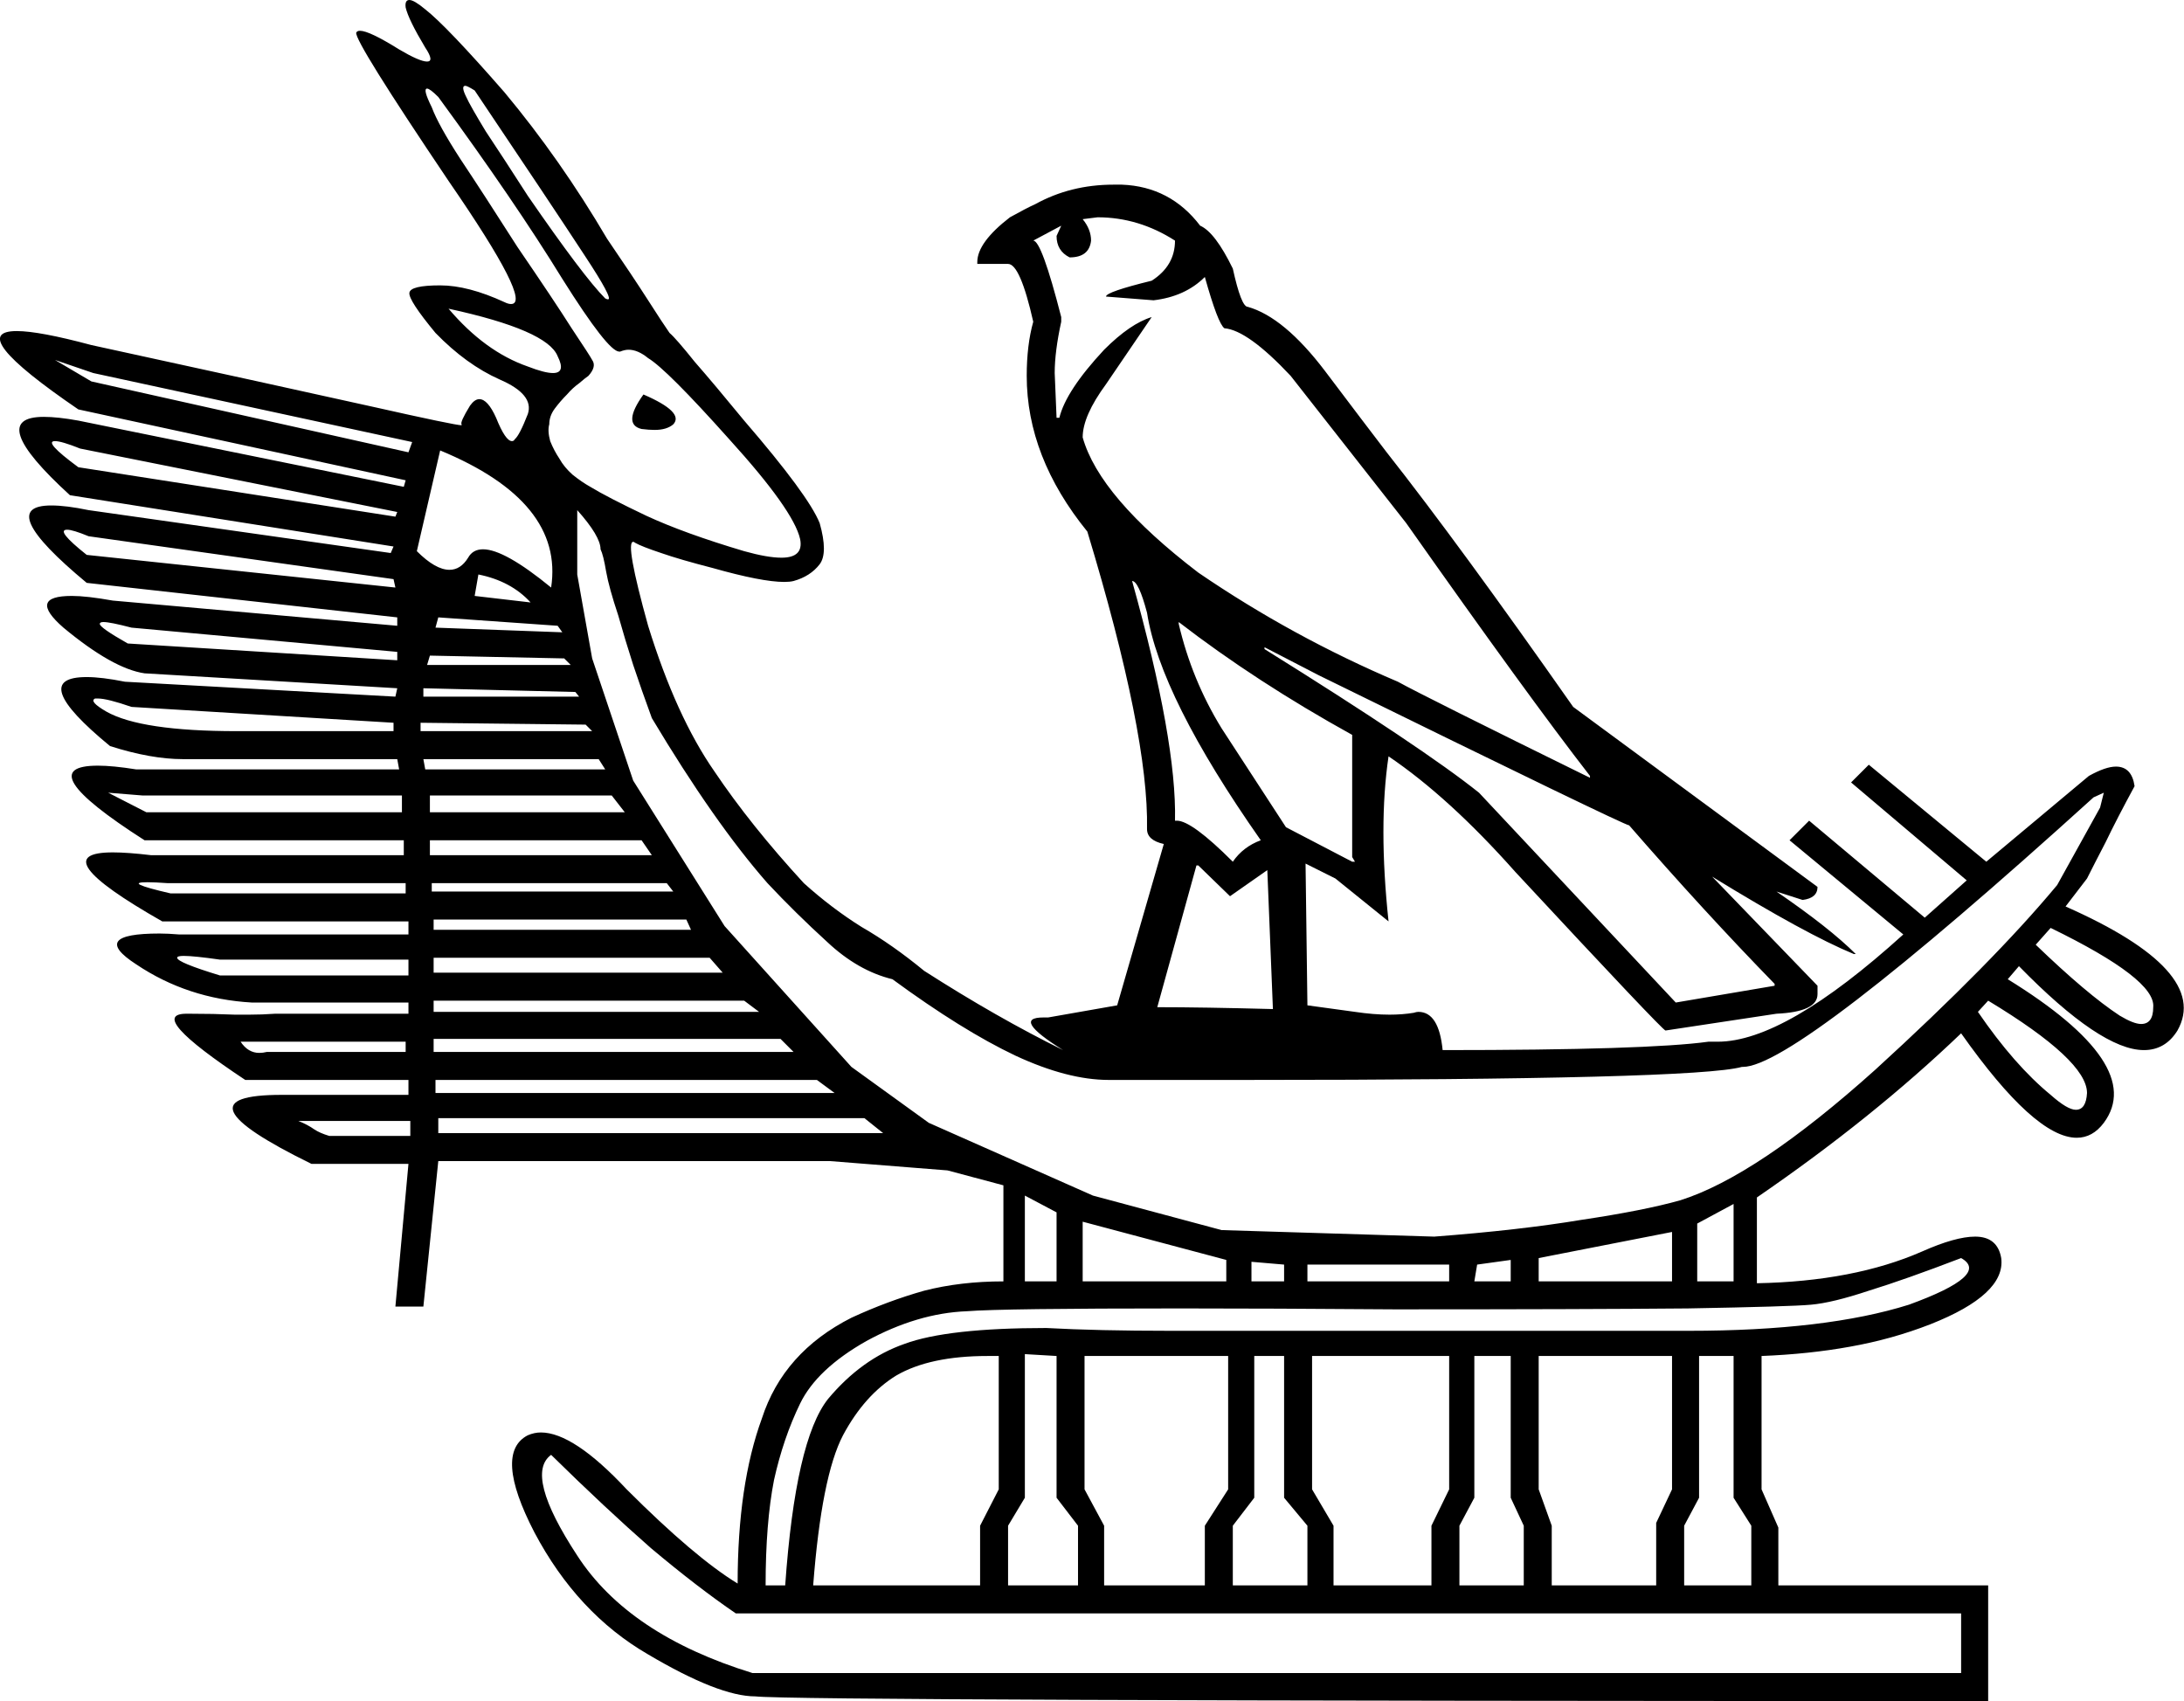 <?xml version='1.0' encoding ='UTF-8' standalone='yes'?>
<svg width='23.42' height='18.24' xmlns='http://www.w3.org/2000/svg' xmlns:xlink='http://www.w3.org/1999/xlink' >
<path style='fill:black; stroke:none' d=' M 4.99 0.92  Q 5.01 0.92 5.09 0.97  Q 5.91 2.19 6.27 2.74  Q 6.58 3.21 6.52 3.21  Q 6.51 3.21 6.49 3.2  Q 6.26 2.97 5.66 2.1  Q 5.39 1.68 5.21 1.41  Q 5.04 1.13 5 1.04  Q 4.94 0.92 4.99 0.92  Z  M 4.81 3.31  Q 5.87 3.54 5.98 3.82  Q 6.07 4 5.93 4  Q 5.84 4 5.66 3.93  Q 5.2 3.77 4.81 3.31  Z  M 6.9 4.23  Q 6.67 4.55 6.88 4.6  Q 6.96 4.61 7.02 4.61  Q 7.15 4.61 7.22 4.55  Q 7.34 4.42 6.9 4.23  Z  M 0.59 3.86  L 1 4  L 4.42 4.74  L 4.38 4.85  L 0.98 4.09  L 0.59 3.86  Z  M 0.59 4.73  Q 0.66 4.73 0.86 4.81  L 4.26 5.49  L 4.24 5.54  L 0.84 5.01  Q 0.46 4.73 0.59 4.73  Z  M 4.58 0.95  Q 4.61 0.95 4.7 1.04  Q 5.52 2.16 6.03 2.99  Q 6.52 3.77 6.64 3.77  Q 6.65 3.77 6.65 3.77  Q 6.7 3.75 6.74 3.75  Q 6.84 3.75 6.95 3.84  Q 7.15 3.96 7.82 4.71  Q 8.51 5.47 8.58 5.78  Q 8.62 5.98 8.38 5.98  Q 8.23 5.98 7.98 5.91  Q 7.34 5.72 6.93 5.53  Q 6.51 5.33 6.33 5.22  Q 6.24 5.17 6.14 5.09  Q 6.05 5.01 6 4.92  Q 5.94 4.83 5.9 4.73  Q 5.87 4.62 5.89 4.55  Q 5.89 4.46 5.95 4.38  Q 6.01 4.3 6.08 4.23  Q 6.14 4.16 6.21 4.11  Q 6.28 4.05 6.31 4.03  Q 6.4 3.93 6.35 3.86  Q 6.33 3.82 6.13 3.52  Q 5.94 3.22 5.55 2.65  Q 5.18 2.07 4.94 1.71  Q 4.7 1.34 4.63 1.15  Q 4.53 0.95 4.58 0.95  Z  M 0.72 5.68  Q 0.78 5.68 0.95 5.75  L 4.22 6.21  L 4.24 6.3  L 0.93 5.95  Q 0.59 5.68 0.72 5.68  Z  M 4.72 4.83  Q 6.05 5.38 5.91 6.3  Q 5.41 5.89 5.18 5.89  Q 5.07 5.89 5.02 5.98  Q 4.94 6.11 4.82 6.11  Q 4.67 6.11 4.47 5.91  L 4.72 4.83  Z  M 5.13 6.16  Q 5.48 6.23 5.69 6.46  L 5.09 6.39  L 5.13 6.16  Z  M 4.7 6.62  L 5.98 6.71  L 6.03 6.78  L 4.67 6.73  L 4.7 6.62  Z  M 1.11 6.67  Q 1.18 6.67 1.41 6.73  L 4.26 6.99  L 4.26 7.08  L 1.37 6.9  Q 1.07 6.73 1.07 6.69  Q 1.07 6.67 1.11 6.67  Z  M 4.61 7.03  L 6.05 7.06  L 6.12 7.13  L 4.58 7.13  L 4.61 7.03  Z  M 4.54 7.38  L 6.17 7.42  L 6.21 7.47  L 4.54 7.47  L 4.54 7.38  Z  M 1.05 7.49  Q 1.15 7.49 1.41 7.58  L 4.22 7.75  L 4.22 7.84  L 2.54 7.84  Q 1.51 7.84 1.14 7.63  Q 0.95 7.52 1.02 7.49  Q 1.03 7.49 1.05 7.49  Z  M 4.51 7.75  L 6.28 7.77  L 6.35 7.84  L 4.51 7.84  L 4.51 7.75  Z  M 6.42 8.14  L 6.49 8.25  L 4.56 8.25  L 4.54 8.14  Z  M 11.77 2.33  Q 12.21 2.33 12.6 2.58  Q 12.6 2.85 12.35 3.01  Q 11.86 3.13 11.86 3.18  L 12.37 3.22  Q 12.71 3.18 12.92 2.97  Q 13.06 3.47 13.13 3.52  Q 13.38 3.54 13.84 4.03  L 15.08 5.61  Q 16.39 7.47 17.05 8.32  L 17.05 8.34  Q 15.28 7.47 14.99 7.31  Q 13.86 6.83 12.85 6.14  Q 11.79 5.33 11.61 4.69  Q 11.61 4.46 11.86 4.12  L 12.35 3.4  L 12.35 3.4  Q 12.12 3.47 11.84 3.75  Q 11.43 4.19 11.36 4.48  L 11.33 4.48  L 11.31 4  Q 11.31 3.77 11.38 3.45  L 11.38 3.4  Q 11.17 2.58 11.08 2.58  L 11.38 2.42  L 11.33 2.53  Q 11.33 2.69 11.47 2.76  Q 11.68 2.76 11.7 2.58  Q 11.7 2.46 11.61 2.35  L 11.77 2.33  Z  M 1.16 8.5  L 1.53 8.53  L 4.31 8.53  L 4.31 8.71  L 1.57 8.71  L 1.16 8.5  Z  M 6.56 8.53  L 6.7 8.71  L 4.61 8.71  L 4.61 8.53  Z  M 6.88 9.01  L 6.99 9.17  L 4.61 9.17  L 4.61 9.01  Z  M 12.14 6.23  Q 12.21 6.23 12.3 6.57  Q 12.44 7.47 13.52 9.01  Q 13.33 9.08 13.22 9.24  Q 12.78 8.8 12.62 8.8  L 12.6 8.8  Q 12.62 7.95 12.14 6.23  Z  M 12.64 6.67  Q 13.47 7.31 14.5 7.88  L 14.5 9.19  L 14.53 9.24  L 14.5 9.24  L 13.79 8.87  L 13.1 7.81  Q 12.78 7.29 12.64 6.69  L 12.64 6.67  Z  M 7.15 9.47  L 7.22 9.56  L 4.63 9.56  L 4.63 9.47  Z  M 1.58 9.46  Q 1.66 9.46 1.8 9.47  L 4.35 9.47  L 4.35 9.58  L 1.83 9.58  Q 1.31 9.46 1.58 9.46  Z  M 7.36 9.86  L 7.41 9.97  L 4.65 9.97  L 4.65 9.86  Z  M 7.61 10.27  L 7.75 10.43  L 4.65 10.43  L 4.65 10.27  Z  M 1.97 10.25  Q 2.08 10.25 2.36 10.29  L 4.38 10.29  L 4.38 10.46  L 2.36 10.46  Q 1.9 10.32 1.9 10.27  Q 1.9 10.25 1.97 10.25  Z  M 13.56 6.94  L 14.14 7.24  Q 17.42 8.85 17.47 8.85  Q 18.27 9.77 19.03 10.55  L 19.03 10.57  L 17.97 10.75  L 15.86 8.5  Q 15.26 8.02 13.56 6.96  L 13.56 6.94  Z  M 12.85 9.28  L 13.19 9.61  L 13.59 9.33  L 13.65 10.82  Q 12.9 10.8 12.41 10.8  L 12.83 9.28  Z  M 7.98 10.73  L 8.14 10.85  L 4.65 10.85  L 4.65 10.73  Z  M 21.99 9.95  Q 23.12 10.5 23.09 10.8  Q 23.09 10.98 22.96 10.98  Q 22.88 10.98 22.73 10.89  Q 22.38 10.66 21.83 10.13  L 21.99 9.95  Z  M 8.37 11.14  L 8.51 11.28  L 4.65 11.28  L 4.65 11.14  Z  M 4.35 11.17  L 4.35 11.28  L 2.86 11.28  Q 2.82 11.29 2.78 11.29  Q 2.66 11.29 2.58 11.17  Z  M 8.76 11.58  L 8.95 11.72  L 4.67 11.72  L 4.67 11.58  Z  M 21.32 10.73  Q 22.38 11.37 22.38 11.72  Q 22.37 11.9 22.26 11.9  Q 22.17 11.9 21.99 11.74  Q 21.6 11.42 21.21 10.85  L 21.32 10.73  Z  M 9.27 11.99  L 9.47 12.15  L 4.7 12.15  L 4.7 11.99  Z  M 4.4 12.02  L 4.4 12.18  L 3.53 12.18  Q 3.43 12.15 3.37 12.11  Q 3.3 12.06 3.2 12.02  Z  M 6.19 5.47  Q 6.44 5.75 6.44 5.89  Q 6.47 5.95 6.5 6.13  Q 6.53 6.3 6.63 6.6  Q 6.7 6.85 6.79 7.13  Q 6.88 7.4 6.99 7.7  Q 7.66 8.82 8.23 9.47  Q 8.53 9.79 8.87 10.1  Q 9.2 10.41 9.57 10.5  Q 10.32 11.05 10.89 11.32  Q 11.45 11.58 11.89 11.58  Q 12.66 11.58 13.35 11.58  Q 18.18 11.58 18.68 11.44  Q 18.69 11.44 18.69 11.44  Q 19.26 11.44 22.45 8.55  L 22.56 8.5  L 22.52 8.66  L 22.06 9.49  Q 21.37 10.32 20.11 11.47  Q 18.84 12.61 18.02 12.87  Q 17.63 12.98 16.96 13.08  Q 16.3 13.19 15.38 13.26  L 13.1 13.19  L 11.72 12.82  L 9.96 12.04  L 9.13 11.44  L 7.77 9.93  L 6.79 8.37  L 6.35 7.06  L 6.19 6.16  L 6.19 5.47  Z  M 10.99 12.82  L 11.33 13  L 11.33 13.74  L 10.99 13.74  L 10.99 12.82  Z  M 11.61 13.1  L 13.15 13.51  L 13.15 13.74  L 11.61 13.74  L 11.61 13.1  Z  M 13.42 13.53  L 13.77 13.56  L 13.77 13.74  L 13.42 13.74  L 13.42 13.53  Z  M 15.54 13.56  L 15.54 13.74  L 14.02 13.74  L 14.02 13.56  Z  M 16.2 13.51  L 16.2 13.74  L 15.81 13.74  L 15.84 13.56  L 16.2 13.51  Z  M 17.93 13.21  L 17.93 13.74  L 16.5 13.74  L 16.5 13.49  L 17.93 13.21  Z  M 18.59 12.91  L 18.59 13.74  L 18.2 13.74  L 18.2 13.12  L 18.59 12.91  Z  M 21.03 13.49  Q 21.35 13.67 20.47 13.99  Q 19.58 14.27 18.11 14.27  L 12.55 14.27  Q 11.77 14.27 11.22 14.24  Q 10.16 14.24 9.7 14.41  Q 9.24 14.57 8.88 15  Q 8.53 15.44 8.42 17  L 8.21 17  Q 8.21 16.33 8.3 15.87  Q 8.4 15.42 8.58 15.05  Q 8.76 14.68 9.29 14.38  Q 9.84 14.08 10.37 14.06  Q 10.74 14.03 12.66 14.03  Q 13.62 14.03 14.96 14.04  Q 16.98 14.04 18.1 14.03  Q 19.21 14.01 19.42 13.99  Q 19.65 13.97 20.04 13.84  Q 20.43 13.72 21.03 13.49  Z  M 10.59 14.54  Q 10.65 14.54 10.71 14.54  L 10.71 15.97  L 10.51 16.36  L 10.51 17  L 8.72 17  Q 8.81 15.83 9.04 15.39  Q 9.27 14.96 9.61 14.75  Q 9.97 14.54 10.59 14.54  Z  M 10.99 14.52  L 11.33 14.54  L 11.33 16.06  L 11.56 16.36  L 11.56 17  L 10.81 17  L 10.81 16.36  L 10.99 16.06  L 10.99 14.52  Z  M 13.17 14.54  L 13.17 15.97  L 12.92 16.36  L 12.92 17  L 11.84 17  L 11.84 16.36  L 11.63 15.97  L 11.63 14.54  Z  M 13.77 14.54  L 13.77 16.06  L 14.02 16.36  L 14.02 17  L 13.22 17  L 13.22 16.36  L 13.45 16.06  L 13.45 14.54  Z  M 15.54 14.54  L 15.54 15.97  L 15.35 16.36  L 15.35 17  L 14.3 17  L 14.3 16.36  L 14.07 15.97  L 14.07 14.54  Z  M 16.2 14.54  L 16.2 16.06  L 16.34 16.36  L 16.34 17  L 15.65 17  L 15.65 16.36  L 15.81 16.06  L 15.81 14.54  Z  M 17.93 14.54  L 17.93 15.97  L 17.76 16.33  L 17.76 17  L 16.64 17  L 16.64 16.36  L 16.5 15.97  L 16.5 14.54  Z  M 18.59 14.54  L 18.59 16.06  L 18.78 16.36  L 18.78 17  L 18.06 17  L 18.06 16.36  L 18.22 16.06  L 18.22 14.54  Z  M 5.91 15.6  Q 6.49 16.17 6.98 16.6  Q 7.48 17.02 7.89 17.3  L 21.03 17.3  L 21.03 17.94  L 8.07 17.94  Q 6.74 17.53 6.19 16.68  Q 5.62 15.81 5.91 15.6  Z  M 4.39 0  Q 4.34 0 4.35 0.08  Q 4.38 0.21 4.56 0.51  Q 4.66 0.66 4.58 0.66  Q 4.5 0.66 4.28 0.53  Q 3.96 0.33 3.86 0.33  Q 3.83 0.33 3.82 0.35  Q 3.8 0.44 4.81 1.94  Q 5.72 3.26 5.48 3.26  Q 5.45 3.26 5.41 3.24  Q 5.02 3.06 4.72 3.06  Q 4.4 3.06 4.39 3.14  Q 4.38 3.22 4.67 3.57  Q 5 3.91 5.36 4.07  Q 5.73 4.23 5.66 4.44  Q 5.57 4.67 5.52 4.71  Q 5.51 4.73 5.49 4.73  Q 5.42 4.73 5.32 4.48  Q 5.23 4.28 5.14 4.28  Q 5.09 4.28 5.04 4.35  Q 4.93 4.53 4.95 4.55  Q 4.95 4.56 4.95 4.56  Q 4.88 4.56 3.99 4.36  Q 3 4.14 0.98 3.7  Q 0.42 3.55 0.18 3.55  Q -0.39 3.55 0.84 4.39  L 4.35 5.15  L 4.33 5.22  L 0.84 4.51  Q 0.62 4.47 0.47 4.47  Q -0.17 4.47 0.75 5.31  L 4.22 5.86  L 4.19 5.93  L 0.95 5.47  Q 0.71 5.42 0.55 5.42  Q -0.07 5.42 0.93 6.25  L 4.26 6.62  L 4.26 6.71  L 1.21 6.44  Q 0.93 6.39 0.77 6.39  Q 0.29 6.39 0.68 6.73  Q 1.21 7.17 1.55 7.22  L 4.26 7.38  L 4.24 7.47  L 1.34 7.31  Q 1.09 7.26 0.93 7.26  Q 0.28 7.26 1.18 8  Q 1.62 8.14 1.96 8.14  L 4.26 8.14  L 4.28 8.25  L 1.46 8.25  Q 1.21 8.21 1.05 8.21  Q 0.3 8.21 1.55 9.01  L 4.33 9.01  L 4.33 9.17  L 1.62 9.17  Q 1.37 9.14 1.21 9.14  Q 0.44 9.14 1.74 9.88  L 4.38 9.88  L 4.38 10.02  L 1.92 10.02  Q 1.8 10.01 1.71 10.01  Q 0.95 10.01 1.46 10.34  Q 2.01 10.71 2.7 10.75  L 4.38 10.75  L 4.38 10.87  L 2.95 10.87  Q 2.81 10.88 2.67 10.88  Q 2.59 10.88 2.52 10.88  Q 2.29 10.87 2.03 10.87  Q 2.02 10.87 2 10.87  Q 1.56 10.87 2.63 11.58  L 4.38 11.58  L 4.38 11.74  L 3.02 11.74  Q 1.83 11.74 3.34 12.48  L 4.38 12.48  L 4.24 14.01  L 4.54 14.01  L 4.7 12.45  L 8.9 12.45  L 10.16 12.55  L 10.76 12.71  L 10.76 13.74  Q 10.3 13.74 9.91 13.84  Q 9.52 13.95 9.13 14.13  Q 8.4 14.5 8.17 15.21  Q 7.91 15.92 7.91 16.98  Q 7.45 16.7 6.72 15.97  Q 6.15 15.36 5.8 15.36  Q 5.73 15.36 5.66 15.39  Q 5.29 15.58 5.73 16.43  Q 6.19 17.3 6.95 17.74  Q 7.71 18.19 8.1 18.19  Q 8.53 18.24 21.32 18.24  L 21.32 17  L 19.07 17  L 19.07 16.38  L 18.89 15.97  L 18.89 14.54  Q 19.4 14.52 19.84 14.44  Q 20.29 14.36 20.7 14.2  Q 21.51 13.88 21.46 13.49  Q 21.42 13.26 21.18 13.26  Q 20.97 13.26 20.61 13.42  Q 19.88 13.74 18.84 13.76  L 18.84 12.84  Q 20.08 11.99 21.03 11.08  Q 21.82 12.2 22.27 12.2  Q 22.44 12.2 22.56 12.04  Q 23.02 11.42 21.53 10.5  L 21.65 10.36  Q 22.53 11.26 22.99 11.26  Q 23.22 11.26 23.35 11.05  Q 23.71 10.41 22.15 9.72  L 22.38 9.42  Q 22.45 9.28 22.58 9.03  Q 22.7 8.78 22.89 8.43  Q 22.86 8.22 22.69 8.22  Q 22.58 8.22 22.4 8.32  L 21.3 9.24  L 20.04 8.2  L 19.85 8.39  L 21.09 9.44  L 20.64 9.84  L 19.4 8.8  L 19.19 9.01  L 20.41 10.02  Q 19.14 11.17 18.42 11.17  Q 18.37 11.17 18.32 11.17  Q 17.67 11.26 15.47 11.26  Q 15.43 10.85 15.21 10.85  Q 15.19 10.85 15.16 10.86  Q 15.04 10.88 14.9 10.88  Q 14.73 10.88 14.53 10.85  L 14.02 10.78  L 14 9.26  L 14.32 9.42  L 14.89 9.88  Q 14.78 8.85 14.89 8.11  Q 15.54 8.55 16.25 9.35  Q 17.83 11.05 17.86 11.05  L 19.05 10.87  Q 19.49 10.85 19.49 10.66  L 19.49 10.57  L 18.36 9.4  L 18.36 9.4  Q 19.37 10.02 19.88 10.23  L 19.9 10.23  Q 19.62 9.95 19.05 9.56  L 19.05 9.56  L 19.33 9.65  Q 19.49 9.63 19.49 9.51  L 16.87 7.58  Q 15.65 5.84 14.87 4.85  Q 14.64 4.55 14.21 3.98  Q 13.77 3.4 13.38 3.29  Q 13.31 3.29 13.22 2.88  Q 13.03 2.49 12.87 2.42  Q 12.55 2 12.03 1.98  Q 11.99 1.98 11.94 1.98  Q 11.48 1.98 11.1 2.19  Q 11.01 2.23 10.83 2.33  Q 10.48 2.6 10.48 2.81  L 10.48 2.83  L 10.81 2.83  Q 10.94 2.83 11.08 3.45  Q 11.01 3.7 11.01 4.03  Q 11.01 4.9 11.66 5.7  Q 12.32 7.88 12.3 8.89  Q 12.3 9.01 12.48 9.05  L 11.98 10.78  L 11.24 10.91  Q 11.22 10.91 11.19 10.91  Q 10.84 10.91 11.4 11.26  Q 10.69 10.91 9.91 10.41  Q 9.57 10.13 9.24 9.94  Q 8.92 9.74 8.62 9.47  Q 8.05 8.85 7.66 8.27  Q 7.25 7.68 6.95 6.71  Q 6.7 5.81 6.79 5.81  Q 6.8 5.81 6.81 5.82  Q 6.88 5.86 7.09 5.93  Q 7.29 6 7.64 6.09  Q 8.17 6.24 8.41 6.24  Q 8.47 6.24 8.51 6.23  Q 8.69 6.18 8.79 6.05  Q 8.88 5.93 8.79 5.61  Q 8.67 5.31 7.98 4.51  Q 7.66 4.12 7.45 3.88  Q 7.25 3.63 7.18 3.57  Q 7.11 3.47 6.95 3.22  Q 6.79 2.97 6.51 2.56  Q 6.01 1.71 5.41 0.99  Q 4.79 0.28 4.56 0.1  Q 4.44 0 4.39 0  Z '/></svg>
